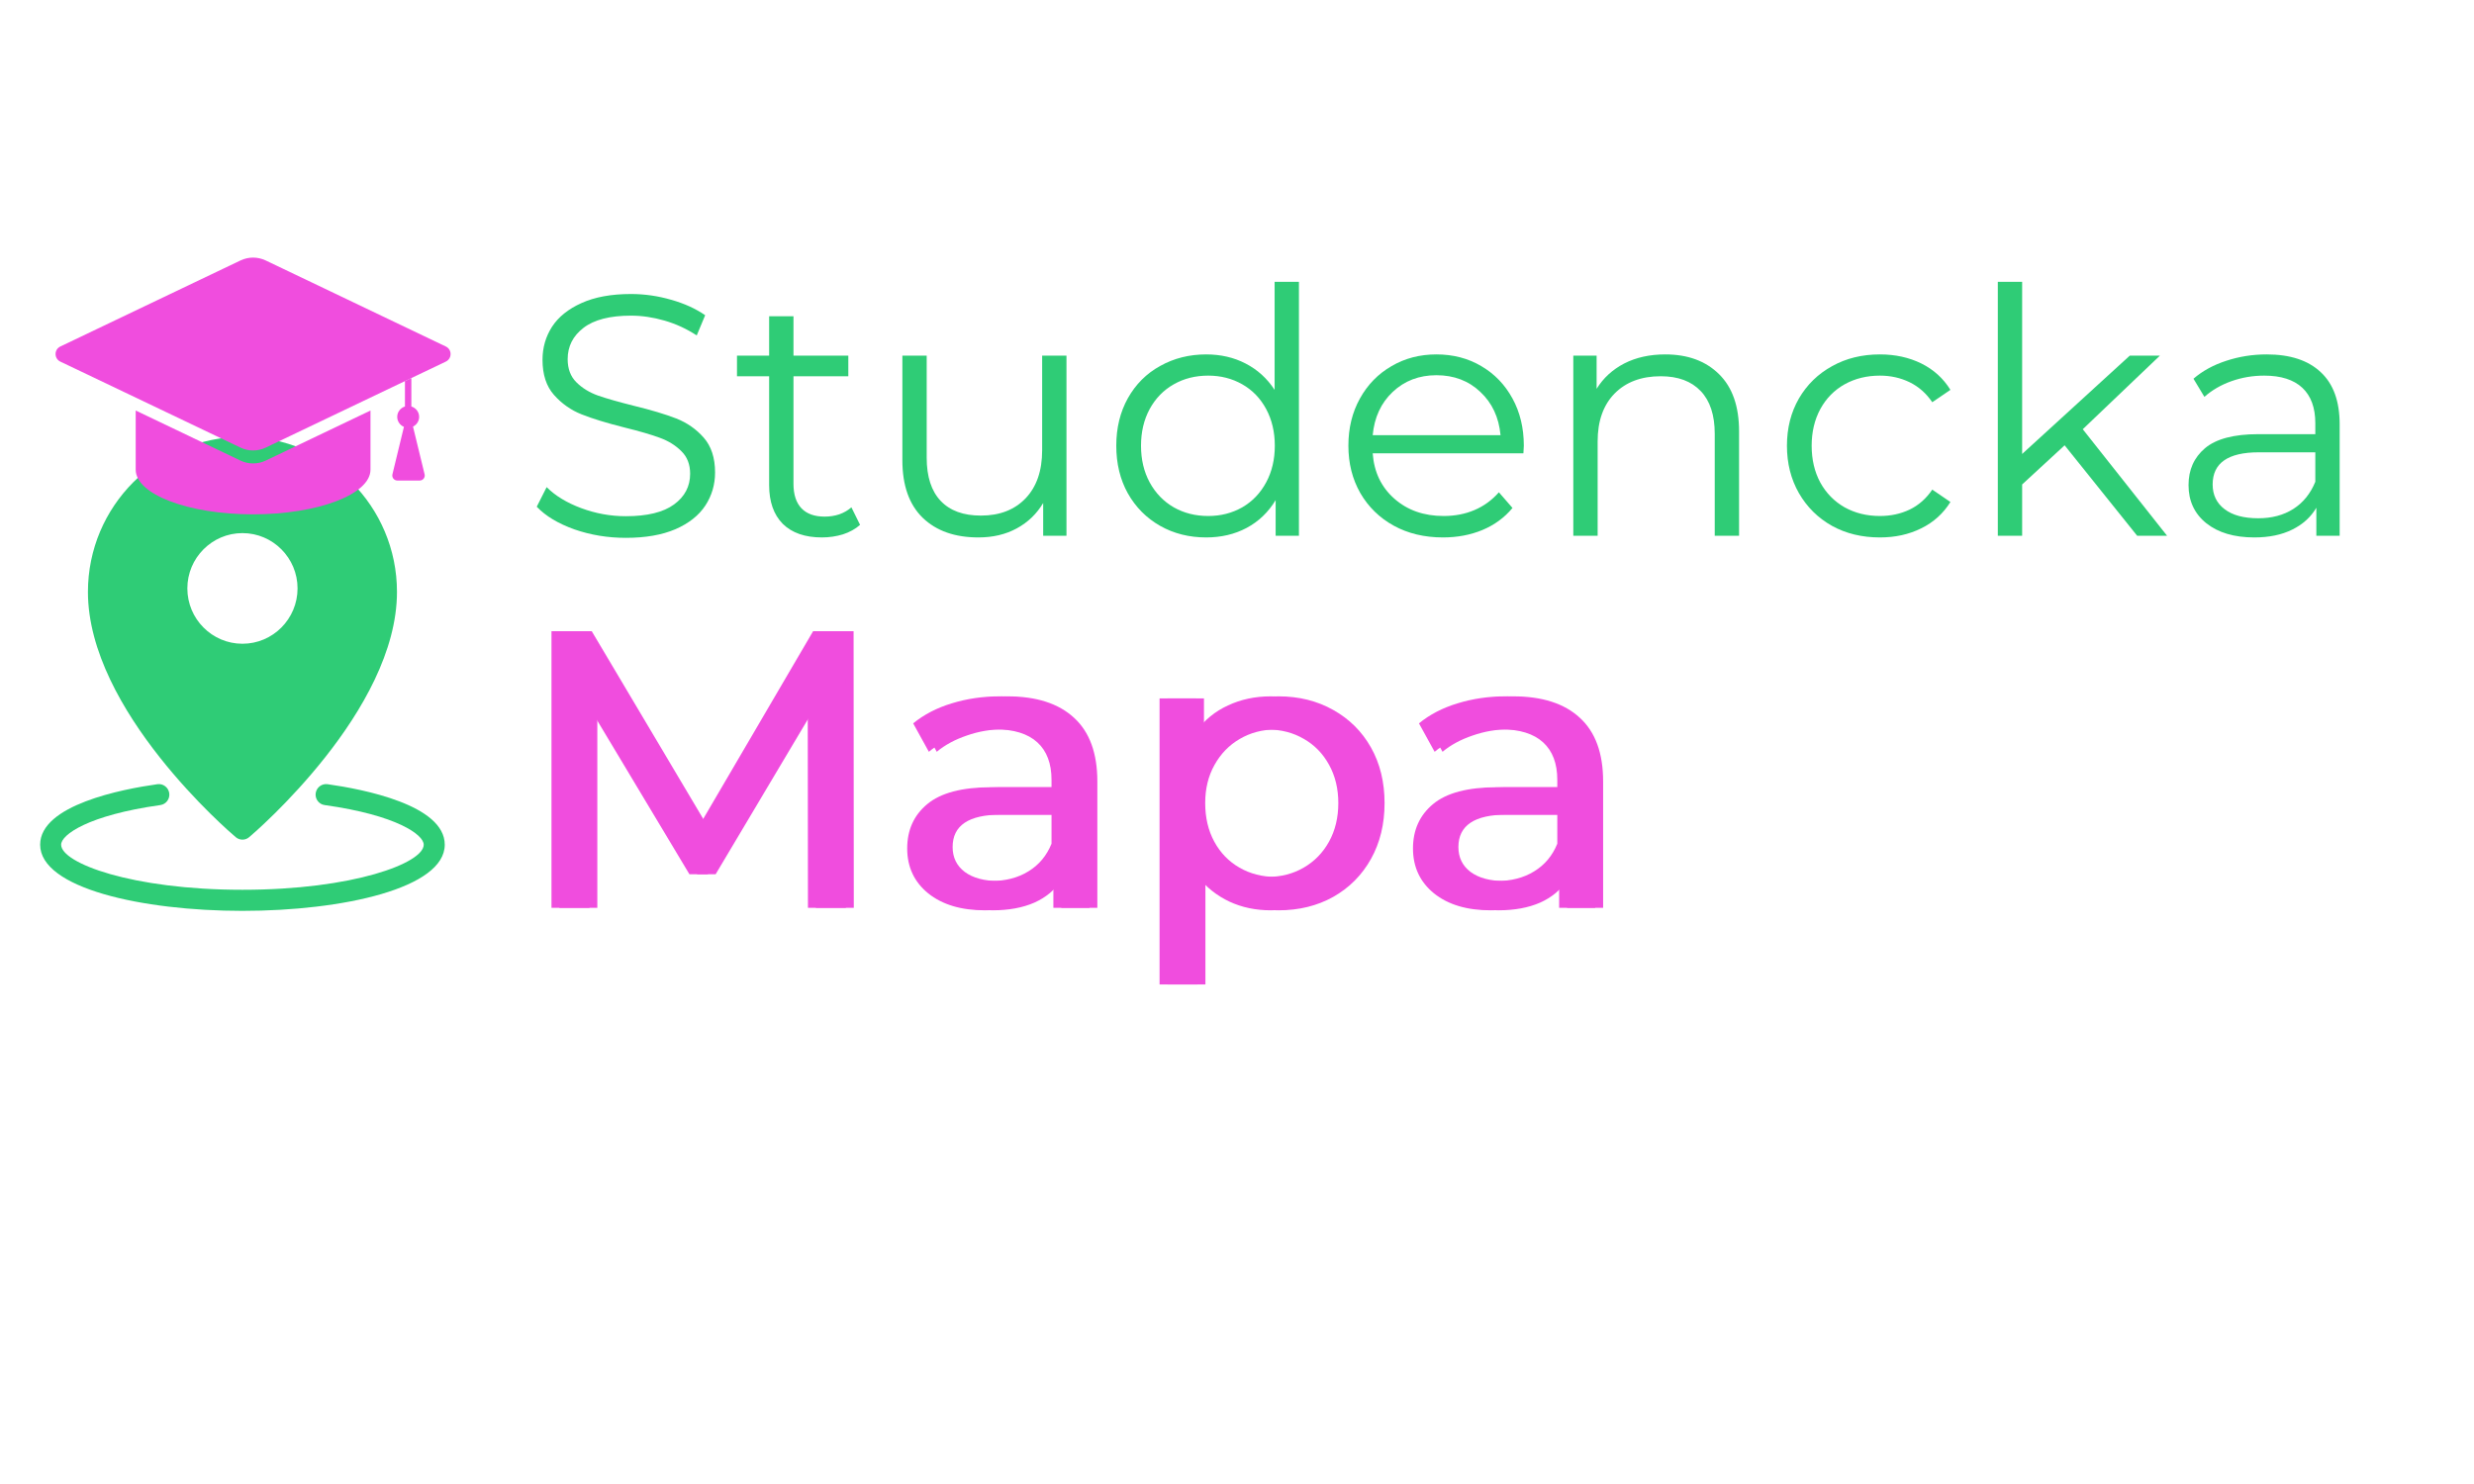<?xml version="1.0" encoding="UTF-8"?>
<svg xmlns="http://www.w3.org/2000/svg" xmlns:xlink="http://www.w3.org/1999/xlink" width="187.5pt" height="112.5pt" viewBox="0 0 187.5 112.5" version="1.2">
<defs>
<g>
<symbol overflow="visible" id="glyph0-0">
<path style="stroke:none;" d="M 1.031 -18.172 L 14.203 -18.172 L 14.203 0 L 1.031 0 Z M 12.125 -1.812 L 12.125 -16.344 L 3.109 -16.344 L 3.109 -1.812 Z M 12.125 -1.812 "/>
</symbol>
<symbol overflow="visible" id="glyph0-1">
<path style="stroke:none;" d="M 7.969 0.156 C 6.613 0.156 5.316 -0.055 4.078 -0.484 C 2.848 -0.922 1.895 -1.492 1.219 -2.203 L 1.969 -3.688 C 2.625 -3.031 3.5 -2.5 4.594 -2.094 C 5.688 -1.688 6.812 -1.484 7.969 -1.484 C 9.594 -1.484 10.812 -1.781 11.625 -2.375 C 12.438 -2.969 12.844 -3.742 12.844 -4.703 C 12.844 -5.422 12.617 -5.992 12.172 -6.422 C 11.734 -6.859 11.195 -7.191 10.562 -7.422 C 9.926 -7.66 9.035 -7.922 7.891 -8.203 C 6.523 -8.547 5.438 -8.879 4.625 -9.203 C 3.812 -9.523 3.113 -10.016 2.531 -10.672 C 1.945 -11.328 1.656 -12.219 1.656 -13.344 C 1.656 -14.258 1.895 -15.094 2.375 -15.844 C 2.863 -16.594 3.609 -17.191 4.609 -17.641 C 5.617 -18.098 6.867 -18.328 8.359 -18.328 C 9.398 -18.328 10.414 -18.18 11.406 -17.891 C 12.406 -17.609 13.266 -17.219 13.984 -16.719 L 13.344 -15.188 C 12.582 -15.688 11.77 -16.062 10.906 -16.312 C 10.039 -16.562 9.191 -16.688 8.359 -16.688 C 6.766 -16.688 5.566 -16.379 4.766 -15.766 C 3.961 -15.148 3.562 -14.359 3.562 -13.391 C 3.562 -12.66 3.781 -12.078 4.219 -11.641 C 4.656 -11.203 5.207 -10.863 5.875 -10.625 C 6.539 -10.395 7.438 -10.141 8.562 -9.859 C 9.895 -9.535 10.973 -9.211 11.797 -8.891 C 12.617 -8.566 13.312 -8.082 13.875 -7.438 C 14.445 -6.789 14.734 -5.91 14.734 -4.797 C 14.734 -3.879 14.488 -3.047 14 -2.297 C 13.508 -1.547 12.754 -0.945 11.734 -0.5 C 10.711 -0.062 9.457 0.156 7.969 0.156 Z M 7.969 0.156 "/>
</symbol>
<symbol overflow="visible" id="glyph0-2">
<path style="stroke:none;" d="M 9.766 -0.828 C 9.41 -0.516 8.977 -0.273 8.469 -0.109 C 7.957 0.047 7.426 0.125 6.875 0.125 C 5.594 0.125 4.602 -0.219 3.906 -0.906 C 3.219 -1.602 2.875 -2.582 2.875 -3.844 L 2.875 -12.094 L 0.438 -12.094 L 0.438 -13.656 L 2.875 -13.656 L 2.875 -16.641 L 4.719 -16.641 L 4.719 -13.656 L 8.875 -13.656 L 8.875 -12.094 L 4.719 -12.094 L 4.719 -3.938 C 4.719 -3.125 4.922 -2.504 5.328 -2.078 C 5.734 -1.66 6.316 -1.453 7.078 -1.453 C 7.461 -1.453 7.832 -1.508 8.188 -1.625 C 8.539 -1.75 8.848 -1.926 9.109 -2.156 Z M 9.766 -0.828 "/>
</symbol>
<symbol overflow="visible" id="glyph0-3">
<path style="stroke:none;" d="M 14.875 -13.656 L 14.875 0 L 13.109 0 L 13.109 -2.484 C 12.617 -1.66 11.953 -1.02 11.109 -0.562 C 10.266 -0.102 9.297 0.125 8.203 0.125 C 6.422 0.125 5.016 -0.367 3.984 -1.359 C 2.953 -2.359 2.438 -3.816 2.438 -5.734 L 2.438 -13.656 L 4.281 -13.656 L 4.281 -5.922 C 4.281 -4.484 4.633 -3.391 5.344 -2.641 C 6.051 -1.898 7.066 -1.531 8.391 -1.531 C 9.816 -1.531 10.945 -1.969 11.781 -2.844 C 12.613 -3.719 13.031 -4.93 13.031 -6.484 L 13.031 -13.656 Z M 14.875 -13.656 "/>
</symbol>
<symbol overflow="visible" id="glyph0-4">
<path style="stroke:none;" d="M 15.031 -19.25 L 15.031 0 L 13.266 0 L 13.266 -2.703 C 12.711 -1.785 11.977 -1.082 11.062 -0.594 C 10.156 -0.113 9.133 0.125 8 0.125 C 6.719 0.125 5.555 -0.164 4.516 -0.75 C 3.473 -1.344 2.656 -2.164 2.062 -3.219 C 1.477 -4.27 1.188 -5.473 1.188 -6.828 C 1.188 -8.172 1.477 -9.367 2.062 -10.422 C 2.656 -11.484 3.473 -12.301 4.516 -12.875 C 5.555 -13.457 6.719 -13.75 8 -13.75 C 9.102 -13.75 10.098 -13.52 10.984 -13.062 C 11.879 -12.602 12.613 -11.938 13.188 -11.062 L 13.188 -19.25 Z M 8.156 -1.5 C 9.102 -1.5 9.961 -1.719 10.734 -2.156 C 11.504 -2.602 12.109 -3.234 12.547 -4.047 C 12.984 -4.859 13.203 -5.785 13.203 -6.828 C 13.203 -7.867 12.984 -8.797 12.547 -9.609 C 12.109 -10.422 11.504 -11.047 10.734 -11.484 C 9.961 -11.922 9.102 -12.141 8.156 -12.141 C 7.188 -12.141 6.316 -11.922 5.547 -11.484 C 4.773 -11.047 4.164 -10.422 3.719 -9.609 C 3.281 -8.797 3.062 -7.867 3.062 -6.828 C 3.062 -5.785 3.281 -4.859 3.719 -4.047 C 4.164 -3.234 4.773 -2.602 5.547 -2.156 C 6.316 -1.719 7.188 -1.5 8.156 -1.5 Z M 8.156 -1.5 "/>
</symbol>
<symbol overflow="visible" id="glyph0-5">
<path style="stroke:none;" d="M 14.453 -6.25 L 3.031 -6.25 C 3.133 -4.832 3.68 -3.688 4.672 -2.812 C 5.66 -1.938 6.906 -1.5 8.406 -1.5 C 9.258 -1.5 10.039 -1.648 10.75 -1.953 C 11.457 -2.254 12.07 -2.703 12.594 -3.297 L 13.625 -2.109 C 13.02 -1.379 12.258 -0.82 11.344 -0.438 C 10.438 -0.062 9.441 0.125 8.359 0.125 C 6.953 0.125 5.707 -0.172 4.625 -0.766 C 3.551 -1.359 2.707 -2.18 2.094 -3.234 C 1.488 -4.297 1.188 -5.492 1.188 -6.828 C 1.188 -8.16 1.477 -9.352 2.062 -10.406 C 2.645 -11.457 3.441 -12.273 4.453 -12.859 C 5.461 -13.453 6.598 -13.75 7.859 -13.75 C 9.129 -13.75 10.266 -13.453 11.266 -12.859 C 12.266 -12.273 13.051 -11.457 13.625 -10.406 C 14.195 -9.363 14.484 -8.172 14.484 -6.828 Z M 7.859 -12.172 C 6.547 -12.172 5.441 -11.75 4.547 -10.906 C 3.66 -10.07 3.156 -8.977 3.031 -7.625 L 12.719 -7.625 C 12.594 -8.977 12.082 -10.07 11.188 -10.906 C 10.301 -11.75 9.191 -12.172 7.859 -12.172 Z M 7.859 -12.172 "/>
</symbol>
<symbol overflow="visible" id="glyph0-6">
<path style="stroke:none;" d="M 9.531 -13.75 C 11.238 -13.75 12.598 -13.25 13.609 -12.25 C 14.617 -11.258 15.125 -9.816 15.125 -7.922 L 15.125 0 L 13.281 0 L 13.281 -7.734 C 13.281 -9.148 12.926 -10.227 12.219 -10.969 C 11.508 -11.719 10.5 -12.094 9.188 -12.094 C 7.719 -12.094 6.551 -11.656 5.688 -10.781 C 4.832 -9.906 4.406 -8.695 4.406 -7.156 L 4.406 0 L 2.562 0 L 2.562 -13.656 L 4.328 -13.656 L 4.328 -11.141 C 4.836 -11.961 5.535 -12.602 6.422 -13.062 C 7.316 -13.52 8.352 -13.75 9.531 -13.75 Z M 9.531 -13.75 "/>
</symbol>
<symbol overflow="visible" id="glyph0-7">
<path style="stroke:none;" d="M 8.234 0.125 C 6.879 0.125 5.672 -0.164 4.609 -0.75 C 3.547 -1.344 2.707 -2.172 2.094 -3.234 C 1.488 -4.297 1.188 -5.492 1.188 -6.828 C 1.188 -8.16 1.488 -9.352 2.094 -10.406 C 2.707 -11.457 3.547 -12.273 4.609 -12.859 C 5.672 -13.453 6.879 -13.75 8.234 -13.75 C 9.398 -13.75 10.445 -13.52 11.375 -13.062 C 12.301 -12.602 13.035 -11.938 13.578 -11.062 L 12.203 -10.125 C 11.742 -10.801 11.172 -11.305 10.484 -11.641 C 9.797 -11.973 9.047 -12.141 8.234 -12.141 C 7.242 -12.141 6.352 -11.922 5.562 -11.484 C 4.781 -11.047 4.164 -10.422 3.719 -9.609 C 3.281 -8.797 3.062 -7.867 3.062 -6.828 C 3.062 -5.773 3.281 -4.844 3.719 -4.031 C 4.164 -3.227 4.781 -2.602 5.562 -2.156 C 6.352 -1.719 7.242 -1.5 8.234 -1.5 C 9.047 -1.5 9.797 -1.66 10.484 -1.984 C 11.172 -2.316 11.742 -2.82 12.203 -3.5 L 13.578 -2.562 C 13.035 -1.688 12.297 -1.02 11.359 -0.562 C 10.43 -0.102 9.391 0.125 8.234 0.125 Z M 8.234 0.125 "/>
</symbol>
<symbol overflow="visible" id="glyph0-8">
<path style="stroke:none;" d="M 7.625 -6.859 L 4.406 -3.891 L 4.406 0 L 2.562 0 L 2.562 -19.25 L 4.406 -19.25 L 4.406 -6.203 L 12.562 -13.656 L 14.844 -13.656 L 9 -8.078 L 15.391 0 L 13.125 0 Z M 7.625 -6.859 "/>
</symbol>
<symbol overflow="visible" id="glyph0-9">
<path style="stroke:none;" d="M 7.344 -13.75 C 9.125 -13.75 10.488 -13.301 11.438 -12.406 C 12.395 -11.52 12.875 -10.203 12.875 -8.453 L 12.875 0 L 11.109 0 L 11.109 -2.125 C 10.691 -1.414 10.082 -0.863 9.281 -0.469 C 8.477 -0.07 7.52 0.125 6.406 0.125 C 4.883 0.125 3.672 -0.234 2.766 -0.953 C 1.867 -1.68 1.422 -2.645 1.422 -3.844 C 1.422 -5 1.836 -5.93 2.672 -6.641 C 3.516 -7.348 4.859 -7.703 6.703 -7.703 L 11.031 -7.703 L 11.031 -8.531 C 11.031 -9.707 10.703 -10.602 10.047 -11.219 C 9.391 -11.832 8.426 -12.141 7.156 -12.141 C 6.289 -12.141 5.461 -12 4.672 -11.719 C 3.879 -11.438 3.195 -11.039 2.625 -10.531 L 1.797 -11.906 C 2.484 -12.5 3.312 -12.953 4.281 -13.266 C 5.25 -13.586 6.27 -13.75 7.344 -13.75 Z M 6.703 -1.328 C 7.734 -1.328 8.617 -1.562 9.359 -2.031 C 10.109 -2.508 10.664 -3.195 11.031 -4.094 L 11.031 -6.328 L 6.75 -6.328 C 4.414 -6.328 3.25 -5.516 3.25 -3.891 C 3.25 -3.098 3.551 -2.473 4.156 -2.016 C 4.758 -1.555 5.609 -1.328 6.703 -1.328 Z M 6.703 -1.328 "/>
</symbol>
<symbol overflow="visible" id="glyph1-0">
<path style="stroke:none;" d="M 1.203 -20.969 L 16.391 -20.969 L 16.391 0 L 1.203 0 Z M 13.984 -2.094 L 13.984 -18.875 L 3.594 -18.875 L 3.594 -2.094 Z M 13.984 -2.094 "/>
</symbol>
<symbol overflow="visible" id="glyph1-1">
<path style="stroke:none;" d="M 22.578 0 L 22.562 -15.281 L 14.984 -2.547 L 13.594 -2.547 L 6.016 -15.188 L 6.016 0 L 3.141 0 L 3.141 -20.969 L 5.594 -20.969 L 14.344 -6.234 L 22.969 -20.969 L 25.438 -20.969 L 25.453 0 Z M 22.578 0 "/>
</symbol>
<symbol overflow="visible" id="glyph1-2">
<path style="stroke:none;" d="M 8.5 -16.031 C 10.695 -16.031 12.379 -15.488 13.547 -14.406 C 14.723 -13.332 15.312 -11.723 15.312 -9.578 L 15.312 0 L 12.578 0 L 12.578 -2.094 C 12.098 -1.352 11.414 -0.785 10.531 -0.391 C 9.645 -0.004 8.594 0.188 7.375 0.188 C 5.594 0.188 4.164 -0.238 3.094 -1.094 C 2.031 -1.957 1.5 -3.094 1.5 -4.5 C 1.5 -5.895 2.004 -7.016 3.016 -7.859 C 4.035 -8.711 5.656 -9.141 7.875 -9.141 L 12.438 -9.141 L 12.438 -9.703 C 12.438 -10.941 12.078 -11.891 11.359 -12.547 C 10.641 -13.203 9.578 -13.531 8.172 -13.531 C 7.234 -13.531 6.316 -13.375 5.422 -13.062 C 4.523 -12.758 3.766 -12.348 3.141 -11.828 L 1.953 -13.984 C 2.766 -14.648 3.738 -15.156 4.875 -15.5 C 6.02 -15.852 7.227 -16.031 8.5 -16.031 Z M 7.844 -2.031 C 8.945 -2.031 9.895 -2.273 10.688 -2.766 C 11.488 -3.254 12.07 -3.953 12.438 -4.859 L 12.438 -7.062 L 8 -7.062 C 5.562 -7.062 4.344 -6.242 4.344 -4.609 C 4.344 -3.816 4.648 -3.188 5.266 -2.719 C 5.891 -2.258 6.75 -2.031 7.844 -2.031 Z M 7.844 -2.031 "/>
</symbol>
<symbol overflow="visible" id="glyph1-3">
<path style="stroke:none;" d="M 11.141 -16.031 C 12.68 -16.031 14.062 -15.688 15.281 -15 C 16.5 -14.32 17.453 -13.375 18.141 -12.156 C 18.828 -10.938 19.172 -9.531 19.172 -7.938 C 19.172 -6.344 18.828 -4.93 18.141 -3.703 C 17.453 -2.473 16.5 -1.516 15.281 -0.828 C 14.062 -0.148 12.68 0.188 11.141 0.188 C 10.004 0.188 8.961 -0.031 8.016 -0.469 C 7.066 -0.914 6.258 -1.555 5.594 -2.391 L 5.594 5.812 L 2.719 5.812 L 2.719 -15.875 L 5.484 -15.875 L 5.484 -13.359 C 6.117 -14.234 6.926 -14.895 7.906 -15.344 C 8.883 -15.801 9.961 -16.031 11.141 -16.031 Z M 10.906 -2.344 C 11.926 -2.344 12.836 -2.578 13.641 -3.047 C 14.453 -3.516 15.094 -4.172 15.562 -5.016 C 16.031 -5.867 16.266 -6.844 16.266 -7.938 C 16.266 -9.031 16.031 -10 15.562 -10.844 C 15.094 -11.695 14.453 -12.352 13.641 -12.812 C 12.836 -13.281 11.926 -13.516 10.906 -13.516 C 9.906 -13.516 9 -13.273 8.188 -12.797 C 7.383 -12.328 6.75 -11.672 6.281 -10.828 C 5.812 -9.992 5.578 -9.031 5.578 -7.938 C 5.578 -6.844 5.805 -5.867 6.266 -5.016 C 6.723 -4.172 7.359 -3.516 8.172 -3.047 C 8.992 -2.578 9.906 -2.344 10.906 -2.344 Z M 10.906 -2.344 "/>
</symbol>
</g>
<clipPath id="clip1">
  <path d="M 6 33.117 L 31 33.117 L 31 64 L 6 64 Z M 6 33.117 "/>
</clipPath>
<clipPath id="clip2">
  <path d="M 3.027 59 L 33.723 59 L 33.723 69.051 L 3.027 69.051 Z M 3.027 59 "/>
</clipPath>
<clipPath id="clip3">
  <path d="M 7.766 33.762 L 29.477 33.762 L 29.477 62.211 L 7.766 62.211 Z M 7.766 33.762 "/>
</clipPath>
<clipPath id="clip4">
  <path d="M 10.277 31.109 L 28.082 31.109 L 28.082 38.992 L 10.277 38.992 Z M 10.277 31.109 "/>
</clipPath>
<clipPath id="clip5">
  <path d="M 4.211 19.527 L 34.148 19.527 L 34.148 34.16 L 4.211 34.16 Z M 4.211 19.527 "/>
</clipPath>
</defs>
<g id="surface1">
<g clip-path="url(#clip1)" clip-rule="nonzero">
<path style=" stroke:none;fill-rule:nonzero;fill:rgb(18.43%,79.999%,46.269%);fill-opacity:1;" d="M 17.863 63.461 C 18.008 63.586 18.191 63.652 18.375 63.652 C 18.559 63.652 18.738 63.59 18.887 63.461 C 19.344 63.074 30.086 53.863 30.086 44.871 C 30.086 38.387 24.832 33.117 18.375 33.117 C 11.918 33.117 6.664 38.387 6.664 44.871 C 6.664 53.863 17.402 63.074 17.863 63.461 Z M 18.375 34.711 C 23.957 34.711 28.496 39.27 28.496 44.871 C 28.496 52.059 20.5 59.84 18.375 61.785 C 16.25 59.84 8.254 52.059 8.254 44.871 C 8.254 39.27 12.793 34.711 18.375 34.711 Z M 18.375 34.711 "/>
</g>
<path style=" stroke:none;fill-rule:nonzero;fill:rgb(18.43%,79.999%,46.269%);fill-opacity:1;" d="M 24.145 44.605 C 24.145 41.414 21.555 38.816 18.375 38.816 C 15.195 38.816 12.605 41.414 12.605 44.605 C 12.605 47.801 15.195 50.398 18.375 50.398 C 21.555 50.398 24.145 47.801 24.145 44.605 Z M 14.199 44.605 C 14.199 42.297 16.07 40.414 18.375 40.414 C 20.68 40.414 22.551 42.297 22.551 44.605 C 22.551 46.918 20.68 48.801 18.375 48.801 C 16.07 48.801 14.199 46.918 14.199 44.605 Z M 14.199 44.605 "/>
<g clip-path="url(#clip2)" clip-rule="nonzero">
<path style=" stroke:none;fill-rule:nonzero;fill:rgb(18.43%,79.999%,46.269%);fill-opacity:1;" d="M 24.824 59.449 C 24.387 59.387 23.988 59.695 23.926 60.133 C 23.867 60.566 24.168 60.973 24.605 61.031 C 30.074 61.797 32.113 63.281 32.113 64.035 C 32.113 65.43 26.762 67.453 18.375 67.453 C 9.988 67.453 4.633 65.43 4.633 64.035 C 4.633 63.281 6.676 61.801 12.148 61.031 C 12.586 60.973 12.887 60.566 12.828 60.133 C 12.766 59.695 12.363 59.387 11.93 59.449 C 9.258 59.824 3.043 61.023 3.043 64.035 C 3.043 67.328 10.758 69.051 18.375 69.051 C 25.996 69.051 33.707 67.328 33.707 64.035 C 33.707 61.016 27.496 59.824 24.824 59.449 Z M 24.824 59.449 "/>
</g>
<g clip-path="url(#clip3)" clip-rule="nonzero">
<path style=" stroke:none;fill-rule:nonzero;fill:rgb(18.43%,79.999%,46.269%);fill-opacity:1;" d="M 18.621 33.762 C 12.633 33.762 7.766 38.547 7.766 44.43 C 7.766 51.824 17.562 61.543 17.98 61.953 C 18.156 62.125 18.387 62.211 18.621 62.211 C 18.852 62.211 19.082 62.125 19.262 61.953 C 19.676 61.543 29.473 51.824 29.473 44.43 C 29.473 38.547 24.605 33.762 18.621 33.762 Z M 18.621 49.766 C 15.629 49.766 13.191 47.371 13.191 44.43 C 13.191 41.488 15.629 39.098 18.621 39.098 C 21.613 39.098 24.047 41.488 24.047 44.43 C 24.047 47.371 21.613 49.766 18.621 49.766 Z M 18.621 49.766 "/>
</g>
<g clip-path="url(#clip4)" clip-rule="nonzero">
<path style=" stroke:none;fill-rule:nonzero;fill:rgb(94.119%,30.199%,87.059%);fill-opacity:1;" d="M 20.133 34.918 C 19.531 35.203 18.832 35.203 18.23 34.918 L 10.285 31.121 L 10.285 35.605 C 10.285 37.477 14.266 38.992 19.18 38.992 C 24.094 38.992 28.078 37.477 28.078 35.605 L 28.078 31.121 L 20.133 34.918 "/>
</g>
<g clip-path="url(#clip5)" clip-rule="nonzero">
<path style=" stroke:none;fill-rule:nonzero;fill:rgb(94.119%,30.199%,87.059%);fill-opacity:1;" d="M 33.785 26.266 L 20.133 19.742 C 19.832 19.602 19.508 19.527 19.18 19.527 C 18.855 19.527 18.531 19.602 18.23 19.742 L 4.574 26.266 C 4.09 26.496 4.09 27.18 4.574 27.414 L 18.23 33.934 C 18.531 34.078 18.855 34.148 19.18 34.148 C 19.508 34.148 19.832 34.078 20.133 33.934 L 33.785 27.414 C 34.27 27.18 34.27 26.496 33.785 26.266 "/>
</g>
<path style=" stroke:none;fill-rule:nonzero;fill:rgb(94.119%,30.199%,87.059%);fill-opacity:1;" d="M 31.301 32.34 C 31.578 32.203 31.766 31.926 31.766 31.602 C 31.766 31.23 31.516 30.918 31.176 30.816 L 31.176 28.691 C 31.176 28.684 31.172 28.672 31.172 28.664 L 30.684 28.895 C 30.688 28.918 30.691 28.941 30.691 28.965 L 30.691 30.816 C 30.352 30.922 30.105 31.234 30.105 31.602 C 30.105 31.945 30.316 32.234 30.613 32.359 L 29.742 35.957 C 29.684 36.199 29.867 36.43 30.117 36.43 L 31.805 36.43 C 32.055 36.43 32.238 36.199 32.18 35.957 L 31.301 32.34 "/>
<g style="fill:rgb(18.43%,79.999%,46.269%);fill-opacity:1;">
  <use xlink:href="#glyph0-1" x="39.46" y="40.617"/>
</g>
<g style="fill:rgb(18.43%,79.999%,46.269%);fill-opacity:1;">
  <use xlink:href="#glyph0-2" x="55.417" y="40.617"/>
</g>
<g style="fill:rgb(18.43%,79.999%,46.269%);fill-opacity:1;">
  <use xlink:href="#glyph0-3" x="65.951" y="40.617"/>
</g>
<g style="fill:rgb(18.43%,79.999%,46.269%);fill-opacity:1;">
  <use xlink:href="#glyph0-4" x="83.413" y="40.617"/>
</g>
<g style="fill:rgb(18.43%,79.999%,46.269%);fill-opacity:1;">
  <use xlink:href="#glyph0-5" x="101.004" y="40.617"/>
</g>
<g style="fill:rgb(18.43%,79.999%,46.269%);fill-opacity:1;">
  <use xlink:href="#glyph0-6" x="116.676" y="40.617"/>
</g>
<g style="fill:rgb(18.43%,79.999%,46.269%);fill-opacity:1;">
  <use xlink:href="#glyph0-7" x="134.241" y="40.617"/>
</g>
<g style="fill:rgb(18.43%,79.999%,46.269%);fill-opacity:1;">
  <use xlink:href="#glyph0-8" x="148.849" y="40.617"/>
</g>
<g style="fill:rgb(18.43%,79.999%,46.269%);fill-opacity:1;">
  <use xlink:href="#glyph0-9" x="164.443" y="40.617"/>
</g>
<g style="fill:rgb(94.119%,30.199%,87.059%);fill-opacity:1;">
  <use xlink:href="#glyph1-1" x="39.254" y="68.82"/>
</g>
<g style="fill:rgb(94.119%,30.199%,87.059%);fill-opacity:1;">
  <use xlink:href="#glyph1-2" x="67.854" y="68.82"/>
</g>
<g style="fill:rgb(94.119%,30.199%,87.059%);fill-opacity:1;">
  <use xlink:href="#glyph1-3" x="85.762" y="68.82"/>
</g>
<g style="fill:rgb(94.119%,30.199%,87.059%);fill-opacity:1;">
  <use xlink:href="#glyph1-2" x="106.186" y="68.82"/>
</g>
<g style="fill:rgb(94.119%,30.199%,87.059%);fill-opacity:1;">
  <use xlink:href="#glyph1-1" x="38.655" y="68.82"/>
</g>
<g style="fill:rgb(94.119%,30.199%,87.059%);fill-opacity:1;">
  <use xlink:href="#glyph1-2" x="67.255" y="68.82"/>
</g>
<g style="fill:rgb(94.119%,30.199%,87.059%);fill-opacity:1;">
  <use xlink:href="#glyph1-3" x="85.163" y="68.82"/>
</g>
<g style="fill:rgb(94.119%,30.199%,87.059%);fill-opacity:1;">
  <use xlink:href="#glyph1-2" x="105.587" y="68.82"/>
</g>
</g>
</svg>
